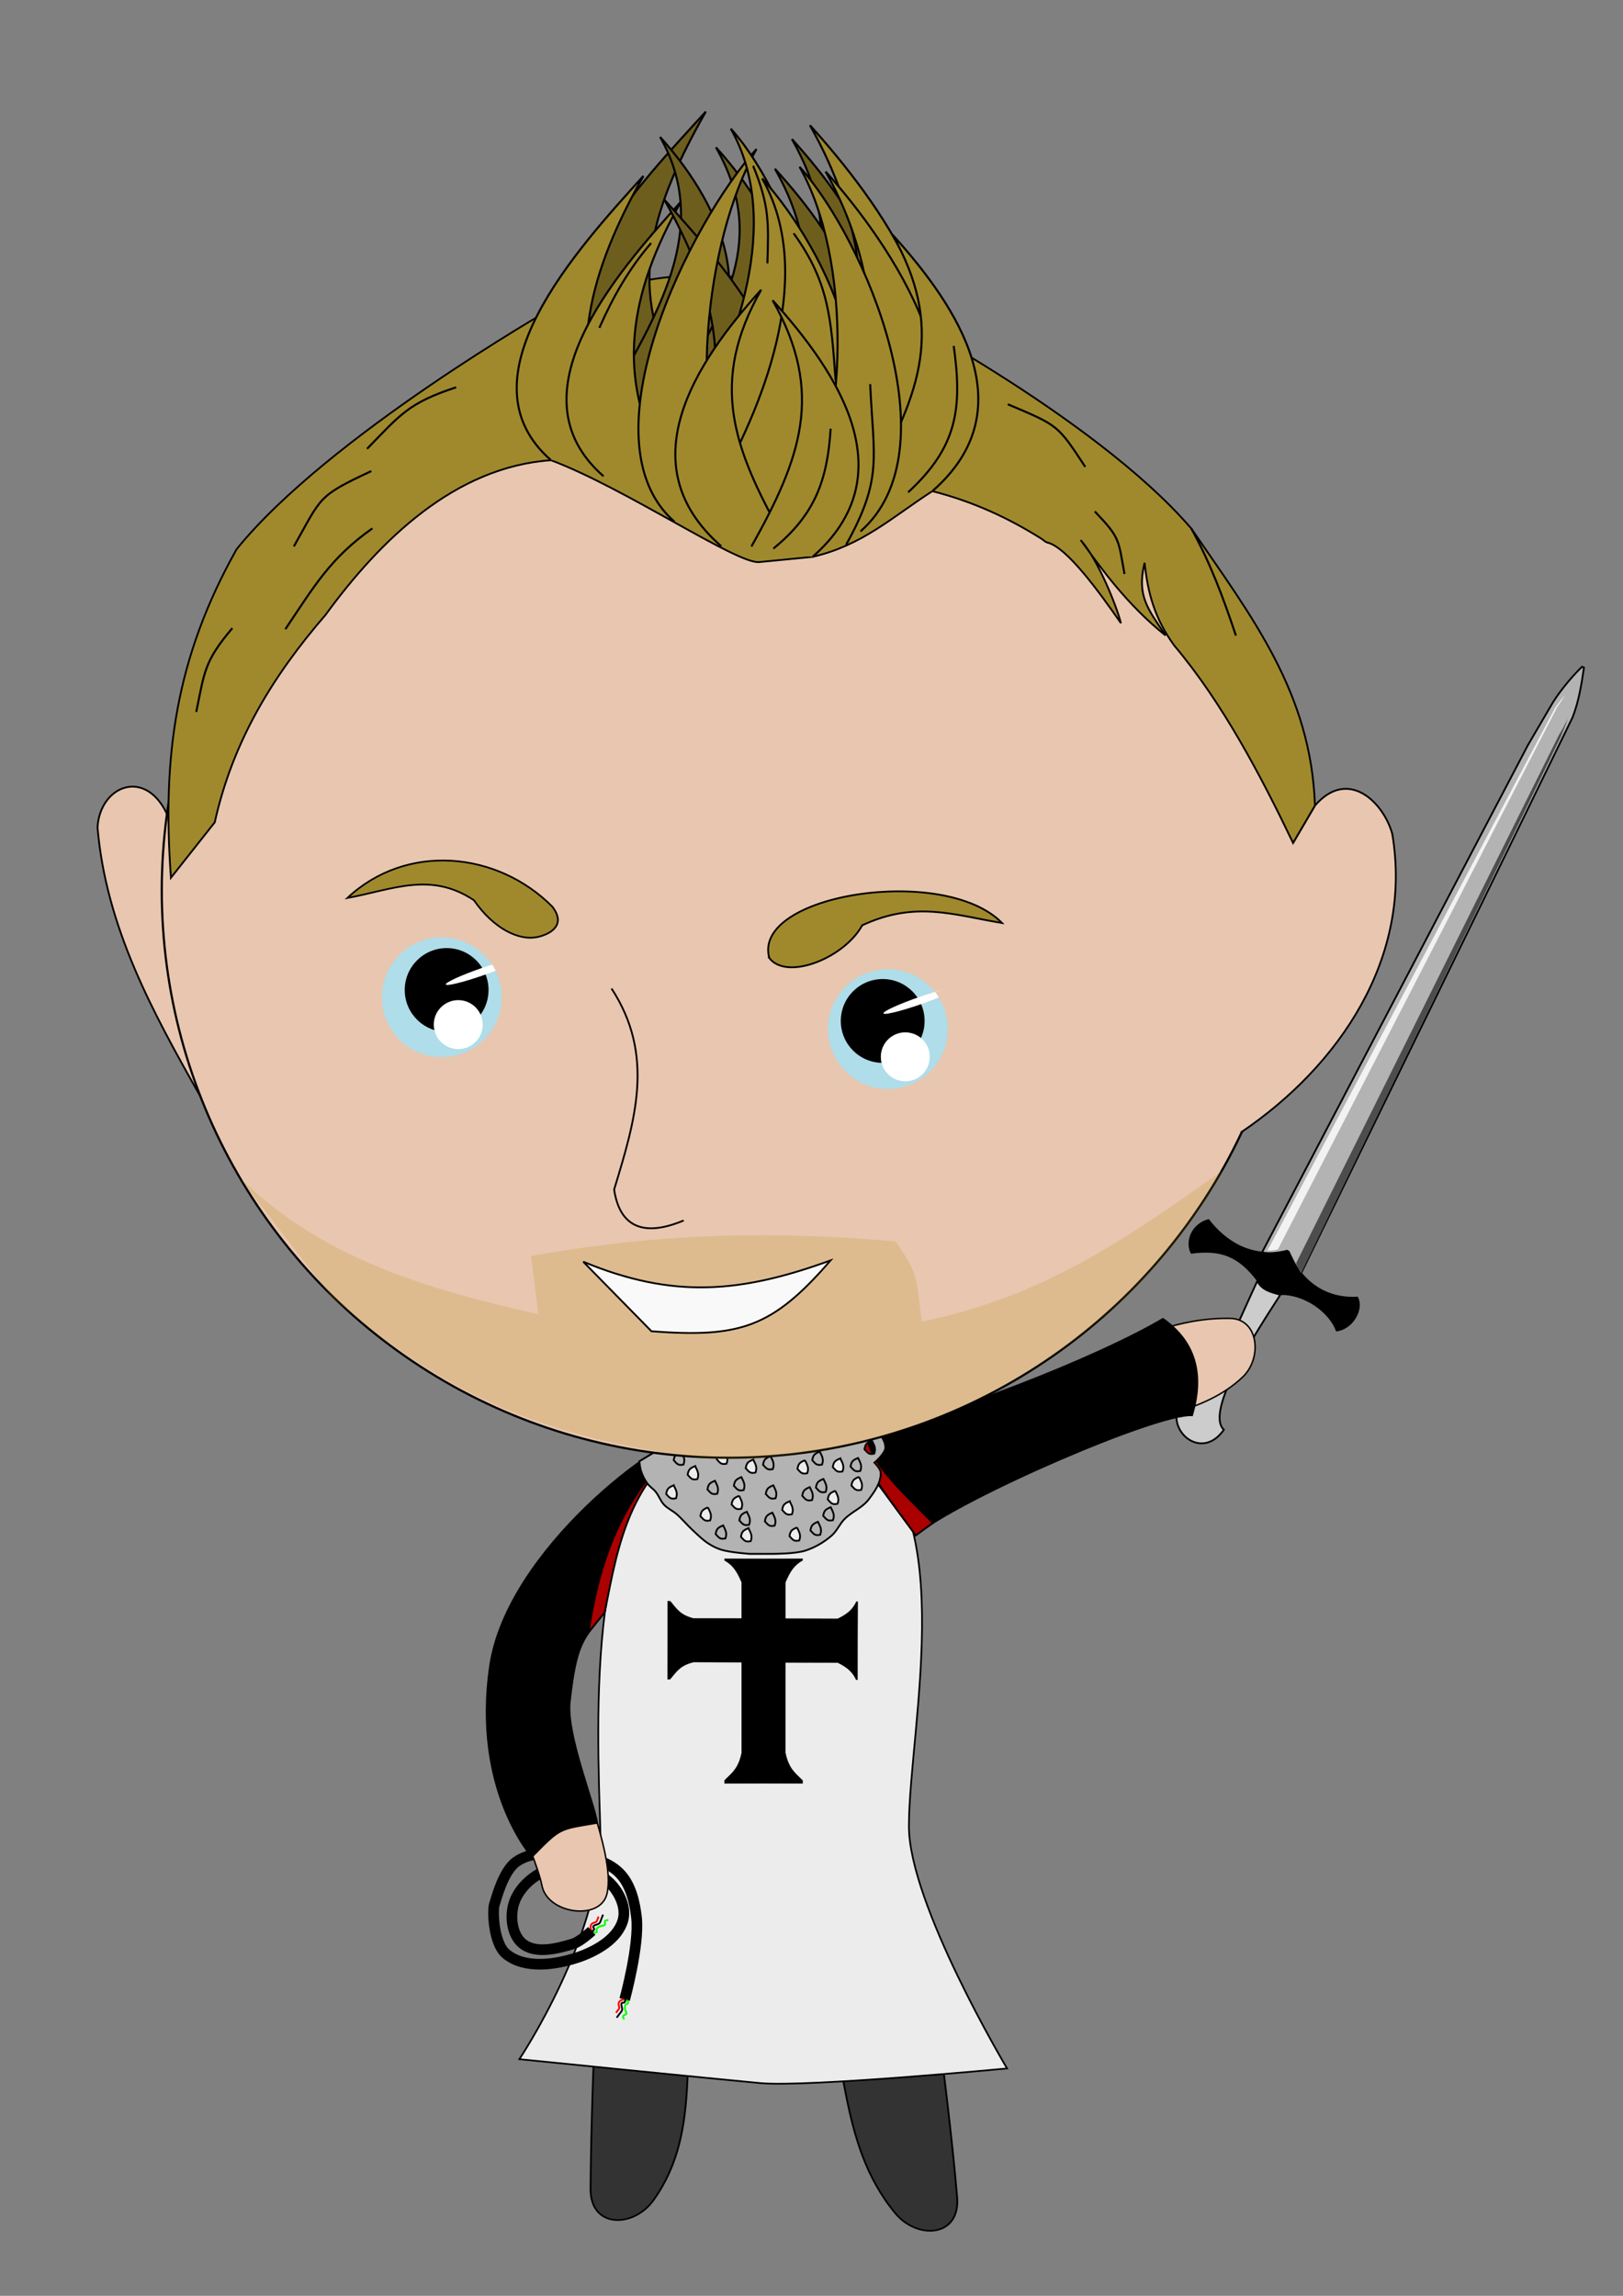 <?xml version="1.0" encoding="UTF-8" standalone="no"?>
<svg
   xmlns:dc="http://purl.org/dc/elements/1.1/"
   xmlns:cc="http://creativecommons.org/ns#"
   xmlns:rdf="http://www.w3.org/1999/02/22-rdf-syntax-ns#"
   xmlns:svg="http://www.w3.org/2000/svg"
   xmlns="http://www.w3.org/2000/svg"
   xmlns:sodipodi="http://sodipodi.sourceforge.net/DTD/sodipodi-0.dtd"
   xmlns:inkscape="http://www.inkscape.org/namespaces/inkscape"
   width="210mm"
   height="297mm"
   viewBox="0 0 210 297"
   version="1.1"
   id="svg8"
   inkscape:version="1.0.1 (3bc2e813f5, 2020-09-07)"
   sodipodi:docname="Prager.svg">
  <rect x="0" y="0" width="210" height="297" fill="#808080" stroke="none"/>
  <defs
     id="defs2" />
  <sodipodi:namedview
     id="base"
     pagecolor="#ffffff"
     bordercolor="#666666"
     borderopacity="1.0"
     inkscape:pageopacity="0.0"
     inkscape:pageshadow="2"
     inkscape:zoom="0.68149425"
     inkscape:cx="244.00273"
     inkscape:cy="494.7956"
     inkscape:document-units="mm"
     inkscape:current-layer="layer1"
     inkscape:document-rotation="0"
     showgrid="false"
     showguides="true"
     inkscape:guide-bbox="true"
     inkscape:window-width="1920"
     inkscape:window-height="1017"
     inkscape:window-x="1912"
     inkscape:window-y="-8"
     inkscape:window-maximized="1"
     inkscape:snap-nodes="false" />
  <g
     inkscape:label="Layer 1"
     inkscape:groupmode="layer"
     id="layer1">
    <g
       inkscape:label="Layer 1"
       id="layer1-1"
       transform="translate(-330.625,30.726)">
      <g
         id="g1470"
         transform="matrix(0.719,0,0,0.719,-136.422,131.788)">
        <g
           id="g1025"
           transform="translate(767.387,-101.143)">
          <g
             id="g1556"
             transform="translate(-45.468,6.495)">
            <path
               style="fill:#333333;fill-opacity:1;stroke:#000000;stroke-width:0.265px;stroke-linecap:butt;stroke-linejoin:miter;stroke-opacity:1"
               d="m 651.829,294.135 c 0,0 -1.527,30.367 -1.665,50.134 -0.045,6.476 6.352,6.363 9.302,1.86 7.555,-11.534 3.527,-25.198 6.584,-38.497 3.376,0.463 6.054,0.994 9.509,1.066 -0.192,-4.441 -0.287,-8.469 -0.26,-13.055 z"
               id="path1360-8"
               sodipodi:nodetypes="csscccc"
               transform="matrix(1.218,0,0,1.116,-757.966,-121.797)" />
            <path
               style="fill:#333333;fill-opacity:1;stroke:#000000;stroke-width:0.265px;stroke-linecap:butt;stroke-linejoin:miter;stroke-opacity:1"
               d="m 698.708,296.356 c 0,0 4.166,30.361 5.616,49.299 0.495,6.467 -5.867,6.886 -9.123,2.599 -8.879,-11.689 -6.66,-26.73 -12.168,-39.704 -2.612,0.127 -4.802,0.386 -7.519,0.157 l -0.201,-13.06 z"
               id="path1360-2-5"
               sodipodi:nodetypes="csscccc"
               transform="matrix(1.218,0,0,1.116,-757.966,-121.797)" />
            <path
               style="opacity:1;fill:#ececec;fill-opacity:1;stroke:#000000;stroke-width:0.308px;stroke-linecap:butt;stroke-linejoin:miter;stroke-opacity:1"
               d="m 52.745,126.557 c -19.929,9.107 -17.603,52.204 -17.048,71.407 0.537,18.578 -14.572,41.154 -14.572,41.154 0,0 36.556,3.682 43.341,4.304 8.471,0.776 44.425,-2.633 44.425,-2.633 0,0 -17.715,-29.641 -17.667,-43.646 0.063,-18.234 10.054,-60.425 -11.518,-69.481 -8.304,1.114 -18.897,0.281 -26.961,-1.104 z"
               id="path1242-2"
               sodipodi:nodetypes="cscscscc" />
            <g
               id="g1757"
               transform="rotate(13.014,218.434,-442.941)">
              <path
                 style="fill:#000000;stroke:#000000;stroke-width:0.325px;stroke-linecap:butt;stroke-linejoin:miter;stroke-opacity:1"
                 d="m 282.969,100.896 c 4.458,-0.675 8.934,1.687 10.594,4.262 2.547,-0.895 3.848,-4.699 2.272,-6.585 -5.75,1.655 -10.728,-0.702 -13.884,-5.279 l -0.326,-0.09 c -5.992,2.955 -11.273,0.857 -15.018,-2.197 -2.737,1.512 -3.058,4.693 -1.657,6.415 5.083,-1.888 8.476,-1.386 12.759,2.19 1.236,1.424 3.758,1.791 5.259,1.284 z"
                 id="path1187"
                 sodipodi:nodetypes="ccccccccc" />
              <path
                 style="fill:#b3b3b3;stroke:#000000;stroke-width:0.325px;stroke-linecap:butt;stroke-linejoin:miter;stroke-opacity:1"
                 d="m 285.008,96.589 25.072,-108.451 c 0.45,-3.058 0.231,-6.138 -0.016,-9.201 l -0.37,-0.071 c -1.73,2.668 -3.251,5.986 -3.896,8.161 l -2.42,7.777 -26.056,99.673 c 1.63,0.13 4.304,-1.272 4.304,-1.272 l 0.326,0.09 c 0,0 1.821,2.462 3.056,3.294 z"
                 id="path1189"
                 sodipodi:nodetypes="cccccccccc" />
              <path
                 style="fill:#cccccc;stroke:#000000;stroke-width:0.325px;stroke-linecap:butt;stroke-linejoin:miter;stroke-opacity:1"
                 d="m 282.238,101.189 c -2.662,7.372 -8.584,23.497 -4.439,25.956 -2.451,6.09 -9.147,2.965 -8.937,-1.531 4.39,-0.933 7.286,-18.943 8.78,-25.911 1.177,1.428 2.869,1.396 4.596,1.486 z"
                 id="path1191"
                 sodipodi:nodetypes="ccccc" />
              <path
                 style="fill:#f2f2f2;stroke:none;stroke-width:0.325px;stroke-linecap:butt;stroke-linejoin:miter;stroke-opacity:1"
                 d="m 279.98,93.297 c -0.561,0.362 -1.144,0.519 -1.782,0.657 l 28.494,-106.98 0.675,-1.484 0.518,-0.973 -0.41,1.134 -0.528,1.401 z"
                 id="path1193"
                 sodipodi:nodetypes="cccccccc" />
              <path
                 style="fill:#4d4d4d;stroke:none;stroke-width:0.325px;stroke-linecap:butt;stroke-linejoin:miter;stroke-opacity:1"
                 d="m 285.008,96.589 c -0.522,-0.444 -0.894,-0.997 -1.286,-1.55 l 24.682,-103.29 c 0.387,-1.058 0.656,-2.139 0.888,-3.238 -0.082,1.172 -0.3,2.326 -0.493,3.484 z"
                 id="path1193-0"
                 sodipodi:nodetypes="cccccc" />
            </g>
            <path
               id="path1226"
               style="fill:#000000;stroke:#000000;stroke-width:0.068;stroke-linecap:butt;stroke-linejoin:miter;stroke-miterlimit:4;stroke-dasharray:none;stroke-opacity:1"
               d="m 58.046,149.099 0.006,0.274 c 1.447,0.815 2.222,1.898 3.077,3.945 l 0.001,6.52 -8.68,-0.022 c -2.376,-0.609 -3.002,-1.676 -4.176,-3.096 l -0.45,-0.005 10e-4,7.018 -0.03,7.018 0.449,-0.002 c 1.18,-1.413 1.81,-2.477 4.189,-3.072 l 8.698,0.027 0.004,16.312 c -0.602,2.81 -1.668,3.551 -3.084,4.943 l -0.003,0.531 7.018,-0.018 7.018,0.018 -0.003,-0.531 c -1.416,-1.391 -2.482,-2.133 -3.084,-4.943 l 0.003,-16.288 9.413,0.029 c 1.731,0.861 2.646,1.638 3.332,3.087 l 0.232,0.007 0.006,-7.019 -3.4e-4,-0.005 0.023,-7.019 -0.232,0.006 c -0.692,1.445 -1.61,2.217 -3.345,3.068 l -9.427,-0.024 10e-4,-6.541 c 0.856,-2.048 1.631,-3.131 3.077,-3.945 l 0.006,-0.274 -7.019,0.01 -0.006,-2e-4 z" />
            <path
               style="fill:#e9c6af;fill-opacity:1;stroke:#000000;stroke-width:0.265px;stroke-linecap:butt;stroke-linejoin:miter;stroke-opacity:1"
               d="m 122.614,113.237 c 9.682,-3.939 17,-7.55 26.403,-7.407 5.195,0.079 5.839,7.175 2.263,10.562 -7.226,6.844 -17.129,6.636 -27.589,12.204 0.695,-5.769 -0.951,-9.51 -1.077,-15.359 z"
               id="path1166"
               sodipodi:nodetypes="csscc" />
            <path
               style="fill:#000000;stroke:#000000;stroke-width:0.265px;stroke-linecap:butt;stroke-linejoin:miter;stroke-opacity:1"
               d="m 92.458,144.873 c 7.914,-6.611 43.548,-22.046 49.744,-21.579 2.513,-8.376 -0.177,-13.833 -5.258,-17.402 -11.822,6.998 -39.402,17.843 -57.237,21.77 z"
               id="path1160"
               sodipodi:nodetypes="ccccc" />
            <path
               style="fill:none;stroke:#ff0000;stroke-width:0.325px;stroke-linecap:butt;stroke-linejoin:miter;stroke-opacity:1"
               d="m 34.154,216.044 c 0,0 -0.212,-0.369 -0.221,-0.574 -0.01,-0.227 0.038,-0.483 0.186,-0.656 0.204,-0.238 0.784,-0.35 0.854,-0.393 0.07,-0.043 0.399,-0.956 0.399,-0.956 v 0"
               id="path1480-6"
               sodipodi:nodetypes="cssscc" />
            <path
               style="fill:none;stroke:#00ff00;stroke-width:0.325px;stroke-linecap:butt;stroke-linejoin:miter;stroke-opacity:1"
               d="m 34.365,216.251 c 0,0 0.488,0.159 0.645,0.012 0.142,-0.133 -0.063,-0.41 0.027,-0.582 0.119,-0.229 0.383,-0.355 0.612,-0.473 0.261,-0.134 0.657,-0.027 0.843,-0.254 0.155,-0.189 -0.092,-0.546 0.069,-0.729 0.132,-0.149 0.582,-0.13 0.582,-0.13"
               id="path1482-2"
               sodipodi:nodetypes="csssssc" />
            <path
               style="fill:none;stroke:#000000;stroke-width:0.325px;stroke-linecap:butt;stroke-linejoin:miter;stroke-opacity:1"
               d="m 33.969,216.35 c 0,0 0.546,-0.333 0.609,-0.615 0.035,-0.157 -0.217,-0.305 -0.16,-0.455 0.15,-0.397 0.823,-0.309 1.11,-0.622 0.201,-0.22 0.249,-0.541 0.365,-0.815 0.103,-0.243 0.294,-0.735 0.294,-0.735"
               id="path1484-6"
               sodipodi:nodetypes="cssssc" />
            <path
               style="fill:none;stroke:#000000;stroke-width:1.921;stroke-linecap:butt;stroke-linejoin:miter;stroke-miterlimit:4;stroke-dasharray:none;stroke-opacity:1"
               d="m 34.154,216.044 c 0,0 -2.057,1.915 -3.355,2.315 -2.911,0.896 -6.792,1.882 -9.136,-0.061 -1.945,-1.612 -2.283,-5.05 -1.455,-7.436 1.037,-2.986 4.119,-5.451 7.196,-6.175 3.249,-0.765 7.21,0.235 9.711,2.446 1.845,1.63 3.293,4.503 2.673,6.886 -0.899,3.451 -4.861,5.696 -8.247,6.817 -4.054,1.342 -9.509,2.072 -12.795,-0.656 -2.337,-1.94 -2.461,-7.874 -2.132,-8.858 0.328,-0.984 1.583,-6.041 3.937,-7.71 2.656,-1.883 6.442,-1.67 9.678,-1.312 3.13,0.346 6.615,1.071 8.858,3.281 2.047,2.016 2.792,5.182 3.117,8.038 0.562,4.94 -2.132,14.763 -2.132,14.763"
               id="path1478"
               sodipodi:nodetypes="csssssssssssssc" />
            <path
               style="fill:none;stroke:#ff0000;stroke-width:0.325px;stroke-linecap:butt;stroke-linejoin:miter;stroke-opacity:1"
               d="m 40.07,228.379 c 0,0 -0.425,0.013 -0.605,0.113 -0.199,0.11 -0.392,0.286 -0.461,0.502 -0.096,0.298 0.113,0.851 0.113,0.933 0,0.082 -0.605,0.841 -0.605,0.841 v 0"
               id="path1480"
               sodipodi:nodetypes="cssscc" />
            <path
               style="fill:none;stroke:#00ff00;stroke-width:0.325px;stroke-linecap:butt;stroke-linejoin:miter;stroke-opacity:1"
               d="m 40.357,228.451 c 0,0 0.392,0.333 0.349,0.543 -0.039,0.19 -0.382,0.161 -0.482,0.328 -0.132,0.221 -0.102,0.512 -0.082,0.769 0.022,0.293 0.321,0.574 0.226,0.851 -0.08,0.231 -0.513,0.207 -0.584,0.441 -0.058,0.19 0.195,0.564 0.195,0.564"
               id="path1482"
               sodipodi:nodetypes="csssssc" />
            <path
               style="fill:none;stroke:#000000;stroke-width:0.325px;stroke-linecap:butt;stroke-linejoin:miter;stroke-opacity:1"
               d="m 40.234,228.061 c 0,0 0.002,0.639 -0.205,0.841 -0.115,0.112 -0.373,-0.025 -0.472,0.103 -0.259,0.336 0.168,0.864 0.051,1.271 -0.082,0.286 -0.33,0.496 -0.502,0.738 -0.153,0.215 -0.472,0.636 -0.472,0.636"
               id="path1484"
               sodipodi:nodetypes="cssssc" />
            <path
               style="fill:#e9c6af;fill-opacity:1;stroke:#000000;stroke-width:0.265px;stroke-linecap:butt;stroke-linejoin:miter;stroke-opacity:1"
               d="m 27.179,148.523 c -2.308,5.496 -11.214,14.087 -11.567,25.13 -0.351,10.956 8.372,28.132 9.584,34.27 1.002,5.076 10.57,6.4 11.703,1.395 1.757,-7.759 -7.161,-24.864 -6.998,-33.878 0.173,-9.586 5.046,-16.958 5.43,-18.065 -3.244,-3.982 -3.758,-7.191 -8.152,-8.852 z"
               id="path1168"
               sodipodi:nodetypes="csssscc" />
            <path
               style="fill:#000000;fill-opacity:1;stroke:#000000;stroke-width:0.265px;stroke-linecap:butt;stroke-linejoin:miter;stroke-opacity:1"
               d="m 52.745,126.557 c -6.098,0.131 -33.837,20.964 -36.909,41.758 -3.307,22.385 7.54,34.437 7.54,34.437 5.282,-5.363 4.789,-4.937 11.769,-6.129 -0.435,-3.378 -5.583,-15.987 -4.931,-21.789 1.179,-10.49 2.32,-11.255 6.292,-16.138 2.169,-14.77 4.316,-23.114 16.239,-32.139 z"
               id="path1164"
               sodipodi:nodetypes="csccscc" />
            <path
               style="fill:#aa0000;stroke:#000000;stroke-width:0.325px;stroke-linecap:butt;stroke-linejoin:miter;stroke-opacity:1"
               d="m 52.745,126.557 c -11.661,8.814 -13.718,18.891 -16.239,32.139 v 0 l -2.921,3.626 c 2.205,-15.206 7.238,-25.685 17.456,-35.174 z"
               id="path1457"
               sodipodi:nodetypes="cccccc" />
            <path
               style="fill:#aa0000;stroke:#000000;stroke-width:0.325px;stroke-linecap:butt;stroke-linejoin:miter;stroke-opacity:1"
               d="m 92.458,144.873 3.065,-2.224 c -5.655,-5.845 -10.938,-10.327 -11.976,-15.775 l -2.552,0.551 c 3.174,6.402 7.323,11.817 11.463,17.448 z"
               id="path1476"
               sodipodi:nodetypes="ccccc" />
            <path
               id="path1280"
               style="fill:#b3b3b3;stroke:#000000;stroke-width:0.325px;stroke-linecap:butt;stroke-linejoin:miter;stroke-opacity:1"
               d="m 85.686,126.299 c -1.99,0.47 -3.985,0.915 -5.98,1.363 -9.05,1.093 -18.019,0.302 -26.961,-1.104 -3.688,0.97 -6.788,3.077 -10.036,4.99 0,0 0.13,1.225 0.328,1.804 0.269,0.787 0.658,1.543 1.149,2.214 0.411,0.562 1.039,0.935 1.476,1.477 0.571,0.709 0.856,1.63 1.476,2.296 0.652,0.701 1.574,1.096 2.297,1.723 0.993,0.861 1.824,1.895 2.788,2.788 0.925,0.856 1.816,1.771 2.87,2.461 0.737,0.482 1.537,0.89 2.379,1.148 1.638,0.501 5.085,0.738 5.085,0.738 h 4.264 c 0,0 3.909,0.01 5.741,-0.574 1.738,-0.554 3.378,-1.513 4.757,-2.707 0.943,-0.816 1.424,-2.062 2.296,-2.953 1.306,-1.333 3.214,-2.044 4.347,-3.527 1.089,-1.425 2.312,-3.133 2.173,-4.921 -0.053,-0.68 -1.107,-1.722 -1.107,-1.722 0,0 1.805,-1.544 1.968,-2.625 0.018,-1.104 -0.623,-2.066 -1.312,-2.87 z m -1.111,1.53 c 0.426,0.881 0.756,1.365 0.41,2.337 -0.912,0.192 -1.104,-0.037 -1.763,-0.78 0.174,-0.959 0.39,-1.148 1.354,-1.558 z m -26.574,1.804 c 0.426,0.881 0.757,1.365 0.41,2.337 -0.911,0.192 -1.104,-0.037 -1.763,-0.779 0.174,-0.959 0.389,-1.149 1.353,-1.559 z m 20.873,1.394 c 0.426,0.881 0.757,1.365 0.41,2.337 -0.912,0.192 -1.104,-0.037 -1.763,-0.779 0.174,-0.959 0.389,-1.149 1.353,-1.559 z m -15.665,0.206 c 0.426,0.881 0.757,1.365 0.41,2.337 -0.911,0.192 -1.104,-0.037 -1.763,-0.78 0.174,-0.959 0.389,-1.148 1.353,-1.558 z m 9.309,0.122 c 0.426,0.881 0.756,1.365 0.41,2.338 -0.911,0.192 -1.104,-0.037 -1.763,-0.78 0.174,-0.959 0.39,-1.149 1.354,-1.559 z m -19.762,1.054 c 0.426,0.881 0.757,1.365 0.41,2.337 -0.912,0.192 -1.104,-0.037 -1.763,-0.779 0.174,-0.959 0.389,-1.149 1.353,-1.559 z m 29.481,1.94 c 0.426,0.881 0.756,1.365 0.41,2.337 -0.911,0.192 -1.104,-0.037 -1.763,-0.779 0.174,-0.959 0.39,-1.149 1.354,-1.559 z m -33.34,1.517 c 0.426,0.881 0.757,1.365 0.41,2.337 -0.911,0.192 -1.103,-0.037 -1.763,-0.779 0.174,-0.959 0.389,-1.149 1.353,-1.559 z m 29.075,0.984 c 0.426,0.881 0.756,1.365 0.41,2.337 -0.912,0.192 -1.104,-0.037 -1.763,-0.78 0.174,-0.959 0.39,-1.148 1.354,-1.558 z m -17.305,0.902 c 0.426,0.881 0.756,1.365 0.41,2.337 -0.911,0.192 -1.104,-0.037 -1.763,-0.779 0.174,-0.959 0.39,-1.149 1.354,-1.559 z m 9.104,0.984 c 0.426,0.881 0.756,1.365 0.41,2.337 -0.912,0.192 -1.103,-0.037 -1.763,-0.779 0.174,-0.959 0.389,-1.149 1.353,-1.559 z m -14.722,1.108 c 0.426,0.881 0.756,1.365 0.41,2.337 -0.911,0.192 -1.104,-0.037 -1.763,-0.779 0.174,-0.959 0.39,-1.149 1.354,-1.559 z m 16.034,3.609 c 0.426,0.881 0.756,1.365 0.41,2.337 -0.911,0.192 -1.104,-0.037 -1.763,-0.779 0.174,-0.959 0.39,-1.149 1.354,-1.559 z m -8.735,0.123 c 0.426,0.881 0.757,1.365 0.41,2.337 -0.912,0.192 -1.104,-0.037 -1.763,-0.779 0.174,-0.959 0.389,-1.149 1.353,-1.559 z" />
            <path
               style="fill:none;stroke:#000000;stroke-width:0.325px;stroke-linecap:butt;stroke-linejoin:miter;stroke-opacity:1"
               d="m 66.817,135.866 c -0.964,0.41 -1.179,0.6 -1.353,1.558 0.66,0.742 0.852,0.971 1.763,0.779 0.346,-0.973 0.016,-1.456 -0.41,-2.337 z"
               id="path1282"
               sodipodi:nodetypes="cccc" />
            <path
               style="fill:none;stroke:#000000;stroke-width:0.325px;stroke-linecap:butt;stroke-linejoin:miter;stroke-opacity:1"
               d="m 73.379,136.194 c -0.964,0.41 -1.179,0.6 -1.353,1.558 0.66,0.742 0.852,0.971 1.763,0.779 0.346,-0.973 0.016,-1.456 -0.41,-2.337 z"
               id="path1282-7"
               sodipodi:nodetypes="cccc" />
            <path
               style="fill:none;stroke:#000000;stroke-width:0.325px;stroke-linecap:butt;stroke-linejoin:miter;stroke-opacity:1"
               d="m 74.855,142.427 c -0.964,0.41 -1.179,0.6 -1.353,1.558 0.66,0.742 0.852,0.971 1.763,0.779 0.346,-0.973 0.016,-1.456 -0.41,-2.337 z"
               id="path1282-2"
               sodipodi:nodetypes="cccc" />
            <path
               style="fill:none;stroke:#000000;stroke-width:0.325px;stroke-linecap:butt;stroke-linejoin:miter;stroke-opacity:1"
               d="m 66.653,140.787 c -0.964,0.41 -1.179,0.6 -1.353,1.558 0.66,0.742 0.852,0.971 1.763,0.779 0.346,-0.973 0.016,-1.456 -0.41,-2.337 z"
               id="path1282-79"
               sodipodi:nodetypes="cccc" />
            <path
               style="fill:none;stroke:#000000;stroke-width:0.325px;stroke-linecap:butt;stroke-linejoin:miter;stroke-opacity:1"
               d="m 57.795,143.083 c -0.964,0.41 -1.179,0.6 -1.353,1.558 0.66,0.742 0.852,0.971 1.763,0.779 0.346,-0.973 0.016,-1.456 -0.41,-2.337 z"
               id="path1282-4"
               sodipodi:nodetypes="cccc" />
            <path
               style="fill:none;stroke:#000000;stroke-width:0.325px;stroke-linecap:butt;stroke-linejoin:miter;stroke-opacity:1"
               d="m 56.319,135.046 c -0.964,0.41 -1.179,0.6 -1.353,1.558 0.66,0.742 0.852,0.971 1.763,0.779 0.346,-0.973 0.016,-1.456 -0.41,-2.337 z"
               id="path1282-5"
               sodipodi:nodetypes="cccc" />
            <path
               style="fill:none;stroke:#000000;stroke-width:0.325px;stroke-linecap:butt;stroke-linejoin:miter;stroke-opacity:1"
               d="m 50.25,129.797 c -0.964,0.41 -1.179,0.6 -1.353,1.558 0.66,0.742 0.852,0.971 1.763,0.779 0.346,-0.973 0.016,-1.456 -0.41,-2.337 z"
               id="path1282-6"
               sodipodi:nodetypes="cccc" />
            <path
               style="fill:none;stroke:#000000;stroke-width:0.325px;stroke-linecap:butt;stroke-linejoin:miter;stroke-opacity:1"
               d="m 66.325,130.617 c -0.964,0.41 -1.179,0.6 -1.353,1.558 0.66,0.742 0.852,0.971 1.763,0.779 0.346,-0.973 0.016,-1.456 -0.41,-2.337 z"
               id="path1282-3"
               sodipodi:nodetypes="cccc" />
            <path
               style="fill:none;stroke:#000000;stroke-width:0.325px;stroke-linecap:butt;stroke-linejoin:miter;stroke-opacity:1"
               d="m 75.183,129.797 c -0.964,0.41 -1.179,0.6 -1.353,1.558 0.66,0.742 0.852,0.971 1.763,0.779 0.346,-0.973 0.016,-1.456 -0.41,-2.337 z"
               id="path1282-59"
               sodipodi:nodetypes="cccc" />
            <path
               style="fill:none;stroke:#000000;stroke-width:0.325px;stroke-linecap:butt;stroke-linejoin:miter;stroke-opacity:1"
               d="m 75.839,134.718 c -0.964,0.41 -1.179,0.6 -1.353,1.558 0.66,0.742 0.852,0.971 1.763,0.779 0.346,-0.973 0.016,-1.456 -0.41,-2.337 z"
               id="path1282-66"
               sodipodi:nodetypes="cccc" />
            <path
               style="fill:none;stroke:#000000;stroke-width:0.325px;stroke-linecap:butt;stroke-linejoin:miter;stroke-opacity:1"
               d="m 82.072,130.945 c -0.964,0.41 -1.179,0.6 -1.353,1.558 0.66,0.742 0.852,0.971 1.763,0.779 0.346,-0.973 0.016,-1.456 -0.41,-2.337 z"
               id="path1282-55"
               sodipodi:nodetypes="cccc" />
            <path
               style="fill:none;stroke:#000000;stroke-width:0.325px;stroke-linecap:butt;stroke-linejoin:miter;stroke-opacity:1"
               d="m 77.151,139.803 c -0.964,0.41 -1.179,0.6 -1.353,1.558 0.66,0.742 0.852,0.971 1.763,0.779 0.346,-0.973 0.016,-1.456 -0.41,-2.337 z"
               id="path1282-1"
               sodipodi:nodetypes="cccc" />
            <path
               style="fill:none;stroke:#000000;stroke-width:0.325px;stroke-linecap:butt;stroke-linejoin:miter;stroke-opacity:1"
               d="m 62.06,140.623 c -0.964,0.41 -1.179,0.6 -1.353,1.558 0.66,0.742 0.852,0.971 1.763,0.779 0.346,-0.973 0.016,-1.456 -0.41,-2.337 z"
               id="path1282-76"
               sodipodi:nodetypes="cccc" />
            <path
               style="fill:none;stroke:#000000;stroke-width:0.325px;stroke-linecap:butt;stroke-linejoin:miter;stroke-opacity:1"
               d="m 61.076,134.39 c -0.964,0.41 -1.179,0.6 -1.353,1.558 0.66,0.742 0.852,0.971 1.763,0.779 0.346,-0.973 0.016,-1.456 -0.41,-2.337 z"
               id="path1282-77"
               sodipodi:nodetypes="cccc" />
          </g>
        </g>
      </g>
    </g>
    <path
       style="fill:#e9c6af;fill-opacity:1;stroke:#000000;stroke-width:0.233px;stroke-linecap:butt;stroke-linejoin:miter;stroke-opacity:1"
       d="m 21.787,105.712 c -2.783,-6.564 -8.872,-4.121 -9.168,1.334 1.099,12.873 7.097,23.83 13.336,34.839"
       id="path849"
       sodipodi:nodetypes="ccc" />
    <circle
       style="fill:#e9c6af;stroke:#000000;stroke-width:0.283;stroke-linecap:round;stroke-linejoin:round;stroke-miterlimit:4;stroke-dasharray:none"
       id="path847"
       cx="94.298"
       cy="115.214"
       r="73.365" />
    <path
       style="fill:#e9c6af;fill-opacity:1;stroke:#000000;stroke-width:0.233px;stroke-linecap:butt;stroke-linejoin:miter;stroke-opacity:1"
       d="m 167.31,109.046 2.834,-4.834 c 4.315,-4.968 8.889,-0.376 10.002,3.667 2.692,15.937 -6.805,30 -19.592,38.624"
       id="path851"
       sodipodi:nodetypes="cccc" />
    <path
       style="fill:#a0892c;stroke:#000000;stroke-width:0.233px;stroke-linecap:butt;stroke-linejoin:miter;stroke-opacity:1"
       d="m 22.12,113.547 5.668,-7.168 C 30.102,95.938 35.259,87.49 42.123,79.541 49.221,69.814 58.9,60.393 71.295,59.538 81.036,63.2 95.539,73.13 98.299,72.707 l 6.834,-0.667 c 6.462,-1.502 10.222,-5.085 15.503,-8.501 5.398,1.381 9.949,3.532 14.147,6.175 0.247,0.155 0.454,0.404 0.737,0.472 2.55,0.611 6.784,6.514 9.52,10.431 -0.6,-2.316 -2.974,-8.241 -5.211,-10.751 2.715,3.756 6.009,8.357 10.978,12.343 -2.162,-3.344 -3.78,-4.973 -2.709,-9.402 0.416,3.881 1.29,7.208 3.848,10.715 6.252,7.417 11.177,16.803 15.364,25.525 l 2.834,-4.834 C 169.623,89.623 162.065,79.937 154.142,68.373 141.492,53.664 112.968,39.035 112.968,39.035 86.483,32.342 80.894,37.164 71.461,39.868 c 0,0 -29.003,16.55 -40.84,31.172 -7.906,14.066 -9.657,26.874 -8.501,42.507 z"
       id="path853"
       sodipodi:nodetypes="cccccccsscccccccccccc" />
    <path
       style="fill:#6e5e1e;fill-opacity:1;stroke:#000000;stroke-width:0.265px;stroke-linecap:butt;stroke-linejoin:miter;stroke-opacity:1"
       d="M 79.463,49.667 C 67.387,39.128 82.772,23.903 91.321,14.445 84.546,26.415 80.994,36.93 87.369,48.329"
       id="path27309-2"
       sodipodi:nodetypes="ccc" />
    <path
       style="fill:#a0892c;stroke:#000000;stroke-width:0.233px;stroke-linecap:butt;stroke-linejoin:miter;stroke-opacity:1"
       d="m 99.541,123.944 c 2.304,2.962 9.71,-0.019 12.023,-4.243 6.894,-3.196 11.781,-1.347 18.093,-0.295 -7.497,-7.654 -32.436,-3.686 -30.116,4.538 z"
       id="path867"
       sodipodi:nodetypes="cccc" />
    <path
       style="fill:#a0892c;stroke:#000000;stroke-width:0.222px;stroke-linecap:butt;stroke-linejoin:miter;stroke-opacity:1"
       d="m 71.467,117.29 c 1.91,2.487 -0.431,3.614 -1.947,3.935 -2.325,0.491 -5.604,-1.021 -8.193,-4.76 -5.63,-3.755 -10.517,-1.374 -16.383,-0.295 7.654,-7.171 19.389,-6.053 26.523,1.12 z"
       id="path867-2"
       sodipodi:nodetypes="csccc" />
    <path
       style="fill:none;stroke:#000000;stroke-width:0.233px;stroke-linecap:butt;stroke-linejoin:miter;stroke-opacity:1"
       d="m 79.129,127.882 c 5.647,8.665 3.073,17.004 0.333,26.004 0.755,5.077 4.078,6.074 9.001,4.001"
       id="path893"
       sodipodi:nodetypes="ccc" />
    <path
       style="opacity:0.186;fill:#aa8800;stroke:none;stroke-width:0.234;stroke-linecap:butt;stroke-linejoin:miter;stroke-miterlimit:4;stroke-dasharray:none;stroke-opacity:1"
       d="m 30.881,152.233 c 10.808,10.638 24.392,14.522 38.779,17.798 l -0.943,-7.544 c 16.795,-3.031 31.757,-3.254 47.148,-1.886 3.206,4.45 2.652,5.105 3.418,10.373 15.55,-3.186 26.287,-10.559 38.897,-19.566 -13.011,24.174 -40.737,37.706 -65.772,37.365 C 67.113,186.023 54.89,177.989 42.904,167.792 Z"
       id="path1615"
       sodipodi:nodetypes="ccccccccc" />
    <path
       style="fill:#f9f9f9;stroke:#000000;stroke-width:0.233px;stroke-linecap:butt;stroke-linejoin:miter;stroke-opacity:1"
       d="m 75.462,163.222 c 11.677,4.85 20.444,4.037 32.005,-0.167 -7.582,8.77 -11.785,10.012 -23.17,9.168 z"
       id="path895"
       sodipodi:nodetypes="cccc" />
    <g
       id="g1592"
       transform="matrix(0.882,0,0,0.882,16.619,99.545)">
      <circle
         style="opacity:1;fill:#afdde9;fill-opacity:1;stroke:none;stroke-width:1.565;stroke-linecap:round;stroke-linejoin:round;stroke-miterlimit:4;stroke-dasharray:none;stroke-opacity:1"
         id="path1562"
         cx="111.408"
         cy="38.081"
         r="8.788" />
      <circle
         style="opacity:1;fill:#000000;fill-opacity:1;stroke:none;stroke-width:0.214;stroke-linecap:round;stroke-linejoin:round;stroke-miterlimit:4;stroke-dasharray:none;stroke-opacity:1"
         id="path1579"
         cx="110.65"
         cy="36.883"
         r="6.147" />
    </g>
    <g
       id="g1592-7"
       transform="matrix(0.882,0,0,0.882,-41.1,95.423)">
      <circle
         style="opacity:1;fill:#afdde9;fill-opacity:1;stroke:none;stroke-width:1.565;stroke-linecap:round;stroke-linejoin:round;stroke-miterlimit:4;stroke-dasharray:none;stroke-opacity:1"
         id="path1562-7"
         cx="111.408"
         cy="38.081"
         r="8.788" />
      <circle
         style="opacity:1;fill:#000000;fill-opacity:1;stroke:none;stroke-width:0.214;stroke-linecap:round;stroke-linejoin:round;stroke-miterlimit:4;stroke-dasharray:none;stroke-opacity:1"
         id="path1579-6"
         cx="112.12"
         cy="37.017"
         r="6.147" />
    </g>
    <circle
       style="fill:#ffffff;fill-opacity:1;stroke:none;stroke-width:0.171;stroke-linecap:round;stroke-linejoin:round;stroke-miterlimit:4;stroke-dasharray:none;stroke-opacity:1"
       id="path1617"
       cx="117.136"
       cy="136.717"
       r="3.167" />
    <circle
       style="fill:#ffffff;fill-opacity:1;stroke:none;stroke-width:0.171;stroke-linecap:round;stroke-linejoin:round;stroke-miterlimit:4;stroke-dasharray:none;stroke-opacity:1"
       id="path1617-5"
       cx="59.293"
       cy="132.55"
       r="3.167" />
    <ellipse
       style="fill:#ffffff;fill-opacity:1;stroke:none;stroke-width:0.163;stroke-linecap:round;stroke-linejoin:round;stroke-miterlimit:4;stroke-dasharray:none;stroke-opacity:1"
       id="path1634"
       cx="75.925"
       cy="161.546"
       rx="4.978"
       ry="0.476"
       transform="matrix(0.944,-0.329,0.293,0.956,0,0)" />
    <ellipse
       style="fill:#ffffff;fill-opacity:1;stroke:none;stroke-width:0.163;stroke-linecap:round;stroke-linejoin:round;stroke-miterlimit:4;stroke-dasharray:none;stroke-opacity:1"
       id="path1634-4"
       cx="22.829"
       cy="139.359"
       rx="4.978"
       ry="0.476"
       transform="matrix(0.944,-0.329,0.293,0.956,0,0)" />
    <path
       style="fill:#e9c6af;fill-opacity:1;stroke:none;stroke-width:0.233px;stroke-linecap:butt;stroke-linejoin:miter;stroke-opacity:1"
       d="m 63.601,124.679 c 0.23,0.286 0.393,0.612 0.547,0.943 l 1.564,-0.613 1.984,-0.934 -0.682,-0.526 z"
       id="path1651"
       sodipodi:nodetypes="cccccc" />
    <path
       style="fill:#e9c6af;fill-opacity:1;stroke:none;stroke-width:0.233px;stroke-linecap:butt;stroke-linejoin:miter;stroke-opacity:1"
       d="m 120.99,128.354 c 0.232,0.208 0.423,0.59 0.602,0.904 l 1.564,-0.613 1.984,-0.934 -0.682,-0.526 z"
       id="path1651-1"
       sodipodi:nodetypes="cccccc" />
    <path
       style="fill:#a0892c;fill-opacity:1;stroke:#000000;stroke-width:0.265px;stroke-linecap:butt;stroke-linejoin:miter;stroke-opacity:1"
       d="M 71.295,59.538 C 59.219,49 74.701,32.222 83.25,22.763 76.475,34.733 72.826,46.801 79.201,58.2"
       id="path27309"
       sodipodi:nodetypes="ccc" />
    <path
       style="fill:#6e5e1e;fill-opacity:1;stroke:#000000;stroke-width:0.265px;stroke-linecap:butt;stroke-linejoin:miter;stroke-opacity:1"
       d="m 87.369,51.005 c 12.075,-10.538 6.591,-23.822 -1.958,-33.28 6.775,11.97 -0.543,23.164 -6.919,34.563"
       id="path27309-99-5"
       sodipodi:nodetypes="ccc" />
    <path
       style="fill:#a0892c;fill-opacity:1;stroke:#000000;stroke-width:0.265px;stroke-linecap:butt;stroke-linejoin:miter;stroke-opacity:1"
       d="M 78.09,61.609 C 66.015,51.07 79.555,35.554 88.104,26.096 81.329,38.065 79.621,48.872 85.997,60.27"
       id="path27309-9"
       sodipodi:nodetypes="ccc" />
    <path
       style="fill:#6e5e1e;fill-opacity:1;stroke:#000000;stroke-width:0.265px;stroke-linecap:butt;stroke-linejoin:miter;stroke-opacity:1"
       d="m 95.276,52.343 c 12.075,-10.538 5.911,-23.822 -2.638,-33.28 6.775,11.97 1.107,20.544 -5.269,31.942"
       id="path27309-99-4"
       sodipodi:nodetypes="ccc" />
    <path
       style="fill:#6e5e1e;fill-opacity:1;stroke:#000000;stroke-width:0.265px;stroke-linecap:butt;stroke-linejoin:miter;stroke-opacity:1"
       d="M 96.839,61.918 C 108.914,51.379 94.5,35.281 85.951,25.822 c 6.775,11.97 9.357,23.358 2.981,34.757"
       id="path27309-99-0"
       sodipodi:nodetypes="ccc" />
    <path
       style="fill:#a0892c;fill-opacity:1;stroke:#000000;stroke-width:0.265px;stroke-linecap:butt;stroke-linejoin:miter;stroke-opacity:1"
       d="M 87.287,67.511 C 75.211,56.973 89.334,28.742 97.883,19.283 91.108,31.253 88.818,54.774 95.193,66.173"
       id="path27309-5"
       sodipodi:nodetypes="ccc" />
    <path
       style="fill:#a0892c;fill-opacity:1;stroke:#000000;stroke-width:0.265px;stroke-linecap:butt;stroke-linejoin:miter;stroke-opacity:1"
       d="m 100.012,62.747 c 12.075,-10.538 3.097,-36.634 -5.452,-46.092 6.775,11.97 0.718,28.308 -5.657,39.707"
       id="path27309-99-97"
       sodipodi:nodetypes="ccc" />
    <path
       style="fill:#6e5e1e;fill-opacity:1;stroke:#000000;stroke-width:0.265px;stroke-linecap:butt;stroke-linejoin:miter;stroke-opacity:1"
       d="m 107.627,51.177 c 12.075,-10.538 3.388,-23.725 -5.161,-33.183 6.775,11.97 3.63,20.447 -2.745,31.845"
       id="path27309-99-8"
       sodipodi:nodetypes="ccc" />
    <path
       style="fill:#6e5e1e;fill-opacity:1;stroke:#000000;stroke-width:0.265px;stroke-linecap:butt;stroke-linejoin:miter;stroke-opacity:1"
       d="m 105.431,55.02 c 12.075,-10.538 3.388,-23.725 -5.161,-33.183 6.775,11.97 3.63,20.447 -2.745,31.845"
       id="path27309-99-3"
       sodipodi:nodetypes="ccc" />
    <path
       style="fill:#a0892c;fill-opacity:1;stroke:#000000;stroke-width:0.265px;stroke-linecap:butt;stroke-linejoin:miter;stroke-opacity:1"
       d="m 115.589,55.02 c 12.075,-10.538 -2.242,-29.354 -10.791,-38.813 6.775,11.97 9.26,26.076 2.884,37.475"
       id="path27309-99-79"
       sodipodi:nodetypes="ccc" />
    <path
       style="fill:#a0892c;fill-opacity:1;stroke:#000000;stroke-width:0.265px;stroke-linecap:butt;stroke-linejoin:miter;stroke-opacity:1"
       d="m 116.55,61.883 c 12.075,-10.538 -1.174,-30.228 -9.723,-39.686 6.775,11.97 8.192,26.95 1.817,38.348"
       id="path27309-99-6"
       sodipodi:nodetypes="ccc" />
    <path
       style="fill:#a0892c;fill-opacity:1;stroke:#000000;stroke-width:0.265px;stroke-linecap:butt;stroke-linejoin:miter;stroke-opacity:1"
       d="m 104.745,63.256 c 12.075,-10.538 2.424,-30.699 -6.125,-40.157 6.775,11.97 0.711,28.197 -5.664,39.596"
       id="path27309-99-7"
       sodipodi:nodetypes="ccc" />
    <path
       style="fill:#a0892c;fill-opacity:1;stroke:#000000;stroke-width:0.265px;stroke-linecap:butt;stroke-linejoin:miter;stroke-opacity:1"
       d="M 93.326,70.668 C 81.251,60.13 89.939,46.943 98.488,37.485 91.712,49.454 94.857,57.931 101.233,69.33"
       id="path27309-1"
       sodipodi:nodetypes="ccc" />
    <path
       style="fill:#a0892c;fill-opacity:1;stroke:#000000;stroke-width:0.265px;stroke-linecap:butt;stroke-linejoin:miter;stroke-opacity:1"
       d="m 120.636,63.539 c 12.075,-10.538 3.388,-23.725 -5.161,-33.183 6.775,11.97 3.63,20.447 -2.745,31.845"
       id="path27309-99-46"
       sodipodi:nodetypes="ccc" />
    <path
       style="fill:#a0892c;fill-opacity:1;stroke:#000000;stroke-width:0.265px;stroke-linecap:butt;stroke-linejoin:miter;stroke-opacity:1"
       d="m 111.334,68.746 c 12.075,-10.538 0.67,-37.702 -7.879,-47.16 6.775,11.97 6.348,34.423 -0.028,45.822"
       id="path27309-99-9"
       sodipodi:nodetypes="ccc" />
    <path
       style="fill:#a0892c;fill-opacity:1;stroke:#000000;stroke-width:0.265px;stroke-linecap:butt;stroke-linejoin:miter;stroke-opacity:1"
       d="m 105.134,72.04 c 12.075,-10.538 3.388,-23.725 -5.161,-33.183 6.775,11.97 3.63,20.447 -2.745,31.845"
       id="path27309-99"
       sodipodi:nodetypes="ccc" />
    <path
       style="fill:none;stroke:#000000;stroke-width:0.265px;stroke-linecap:butt;stroke-linejoin:miter;stroke-opacity:1"
       d="m 59.023,50.101 c -6.164,2.033 -7.17,3.483 -11.53,7.961"
       id="path27425"
       sodipodi:nodetypes="cc" />
    <path
       style="fill:none;stroke:#000000;stroke-width:0.265px;stroke-linecap:butt;stroke-linejoin:miter;stroke-opacity:1"
       d="M 48.18,68.357 C 42.714,72.192 40.574,75.97 36.924,81.397"
       id="path27427"
       sodipodi:nodetypes="cc" />
    <path
       style="fill:none;stroke:#000000;stroke-width:0.265px;stroke-linecap:butt;stroke-linejoin:miter;stroke-opacity:1"
       d="m 48.042,60.945 c -7.009,3.272 -6.375,3.296 -10.02,9.746"
       id="path27429"
       sodipodi:nodetypes="cc" />
    <path
       style="fill:none;stroke:#000000;stroke-width:0.265px;stroke-linecap:butt;stroke-linejoin:miter;stroke-opacity:1"
       d="m 30.061,81.26 c -3.612,4.285 -3.586,5.557 -4.667,10.844"
       id="path27431"
       sodipodi:nodetypes="cc" />
    <path
       style="fill:none;stroke:#000000;stroke-width:0.265px;stroke-linecap:butt;stroke-linejoin:miter;stroke-opacity:1"
       d="m 130.4,52.297 c 6.527,2.773 6.411,2.606 10.02,8.099"
       id="path27433"
       sodipodi:nodetypes="cc" />
    <path
       style="fill:none;stroke:#000000;stroke-width:0.265px;stroke-linecap:butt;stroke-linejoin:miter;stroke-opacity:1"
       d="m 154.142,68.373 c 2.459,4.424 4.179,9.075 5.771,13.848"
       id="path27435"
       sodipodi:nodetypes="cc" />
    <path
       style="fill:none;stroke:#000000;stroke-width:0.265px;stroke-linecap:butt;stroke-linejoin:miter;stroke-opacity:1"
       d="m 141.656,66.161 c 3.296,3.455 3.027,3.606 3.843,8.099"
       id="path27437"
       sodipodi:nodetypes="cc" />
    <path
       style="fill:none;stroke:#000000;stroke-width:0.265px;stroke-linecap:butt;stroke-linejoin:miter;stroke-opacity:1"
       d="m 100.065,70.965 c 5.381,-4.358 6.997,-8.867 7.412,-15.511"
       id="path27439"
       sodipodi:nodetypes="cc" />
    <path
       style="fill:none;stroke:#000000;stroke-width:0.265px;stroke-linecap:butt;stroke-linejoin:miter;stroke-opacity:1"
       d="m 117.498,63.69 c 6.348,-5.853 7.043,-10.815 5.902,-18.942"
       id="path27441"
       sodipodi:nodetypes="cc" />
    <path
       style="fill:none;stroke:#000000;stroke-width:0.265px;stroke-linecap:butt;stroke-linejoin:miter;stroke-opacity:1"
       d="m 84.248,31.447 c -2.867,3.313 -4.94,6.992 -6.697,10.968"
       id="path27443"
       sodipodi:nodetypes="cc" />
    <path
       style="fill:none;stroke:#000000;stroke-width:0.265px;stroke-linecap:butt;stroke-linejoin:miter;stroke-opacity:1"
       d="m 97.448,21.45 c 2.095,5.133 2.015,7.329 1.844,12.618"
       id="path27445"
       sodipodi:nodetypes="cc" />
    <path
       style="fill:none;stroke:#000000;stroke-width:0.265px;stroke-linecap:butt;stroke-linejoin:miter;stroke-opacity:1"
       d="M 108.125,49.209 C 107.522,41.274 107.294,36.544 102.689,30.186"
       id="path27447"
       sodipodi:nodetypes="cc" />
    <path
       style="fill:none;stroke:#000000;stroke-width:0.265px;stroke-linecap:butt;stroke-linejoin:miter;stroke-opacity:1"
       d="m 109.484,70.466 c 4.755,-8.597 3.556,-11.089 3.106,-20.771"
       id="path27449"
       sodipodi:nodetypes="cc" />
  </g>
</svg>
